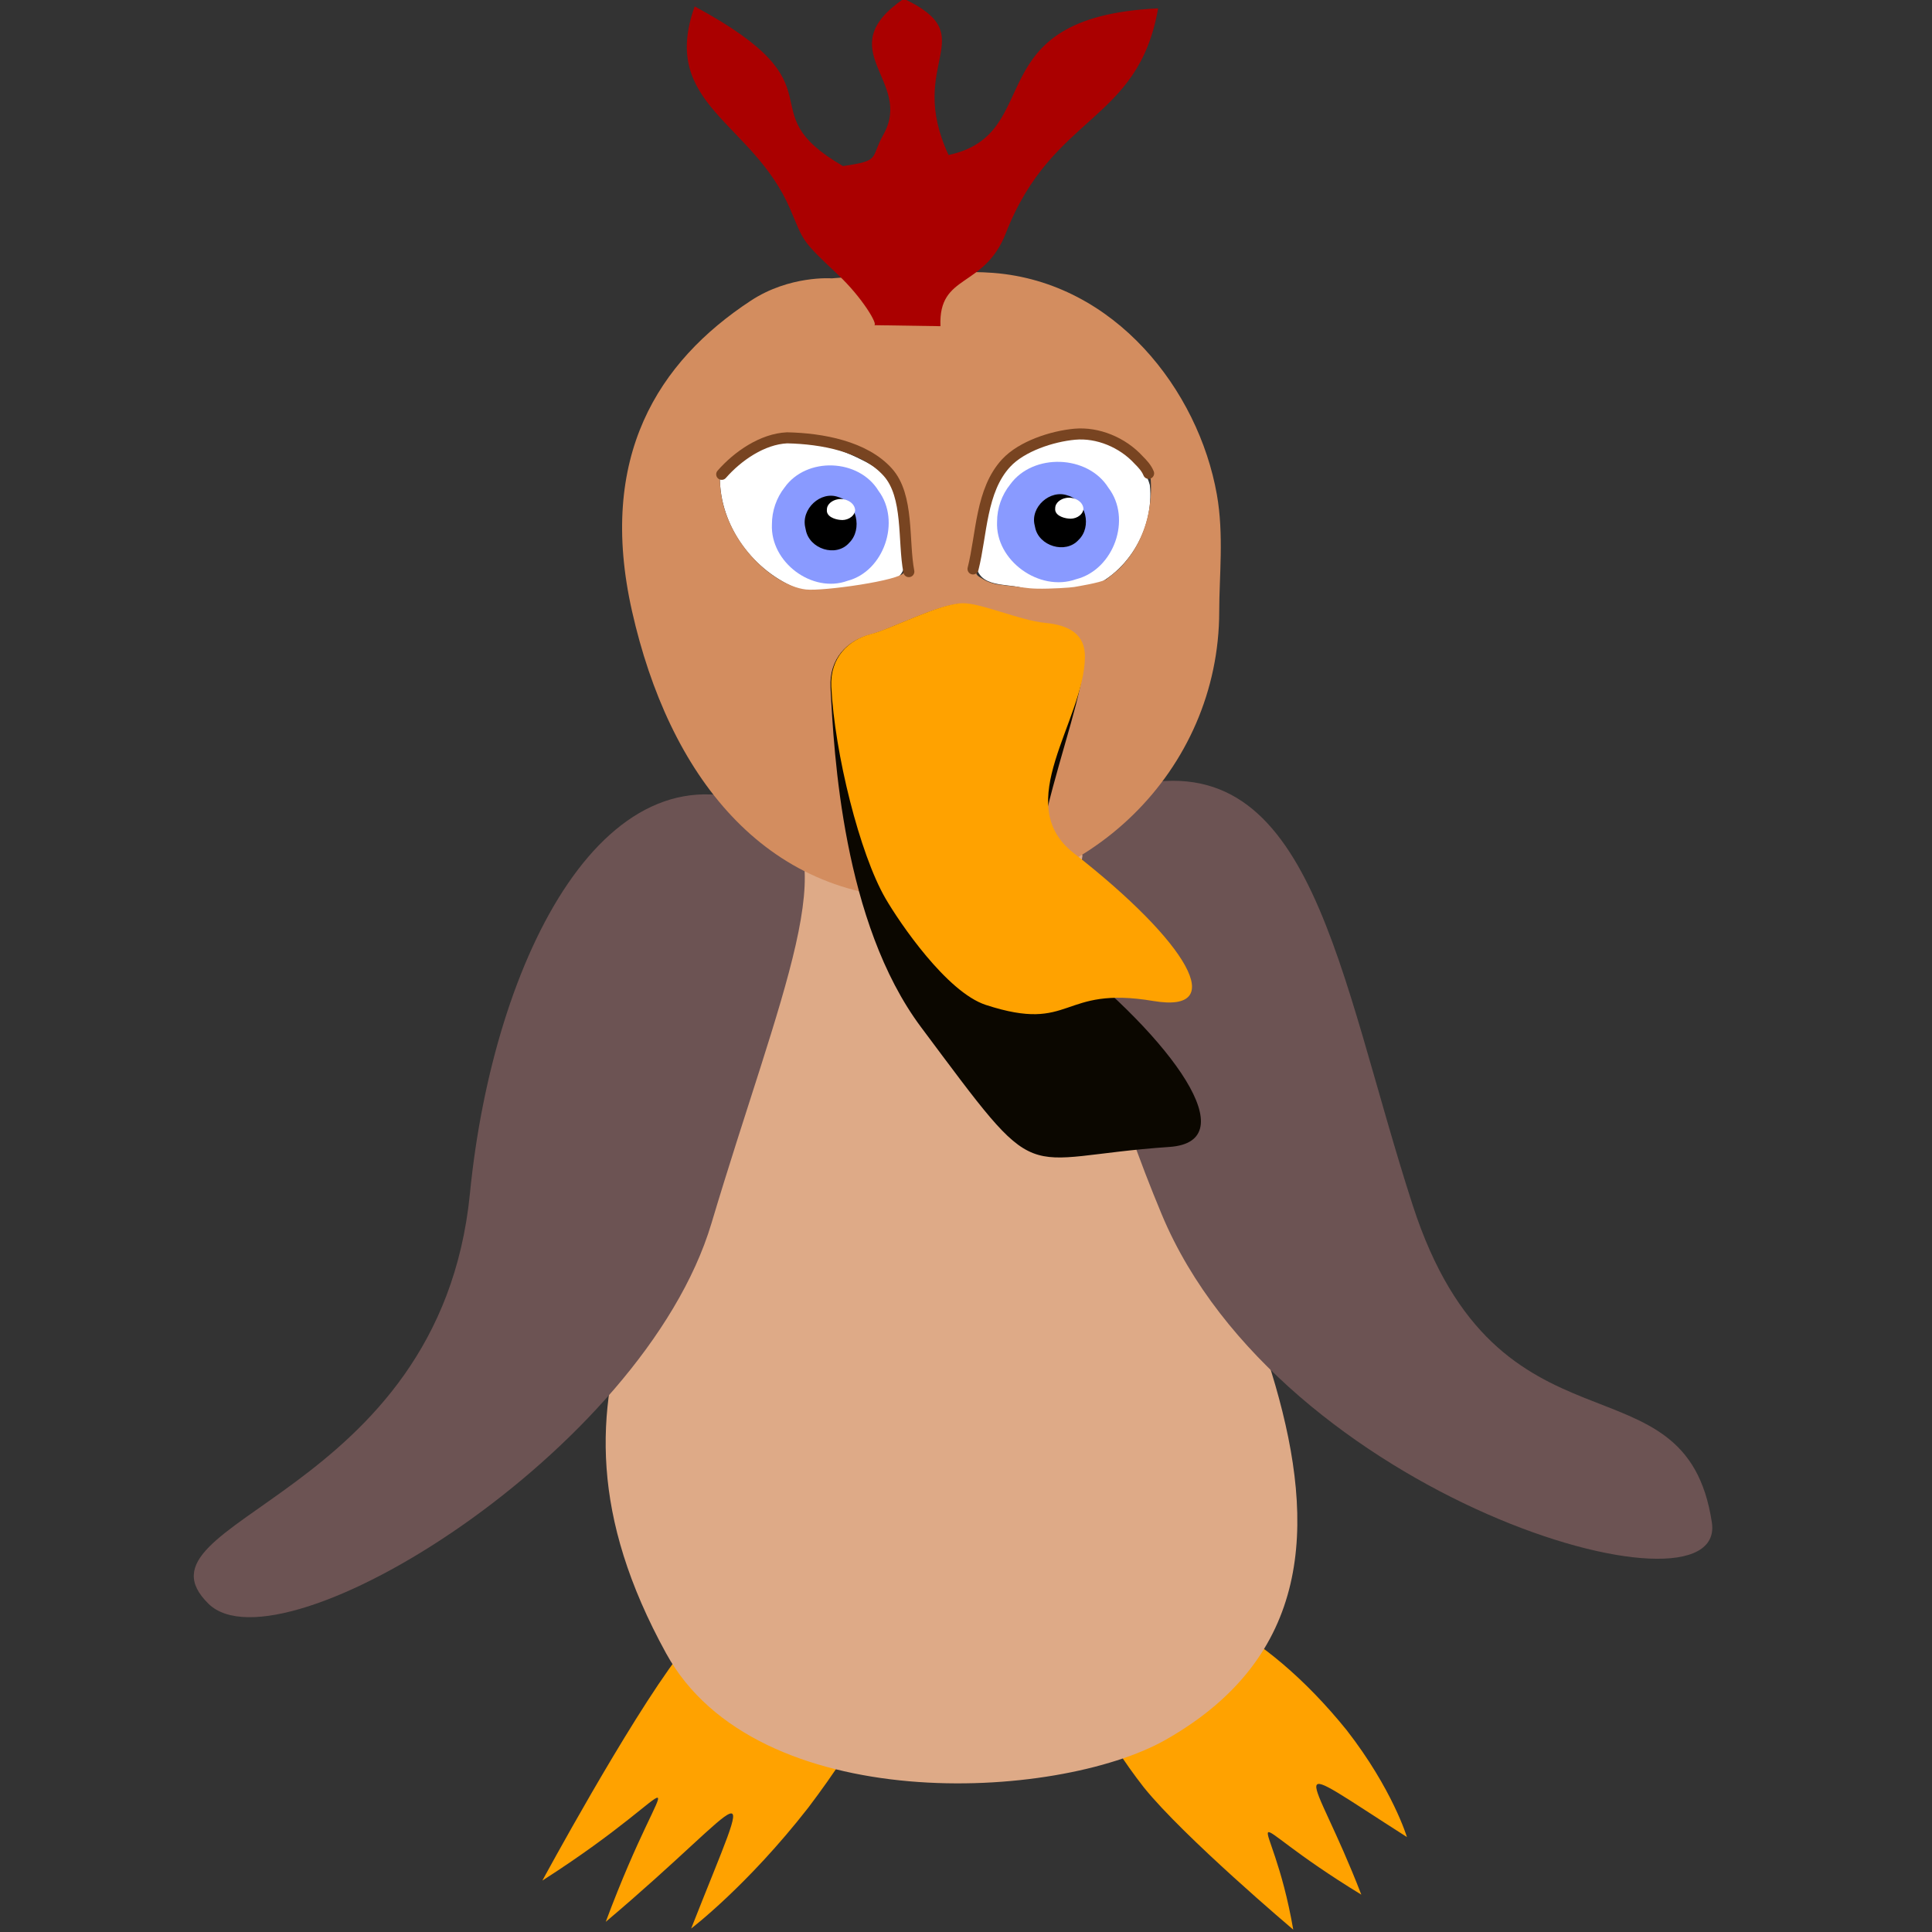 <?xml version="1.0" encoding="UTF-8" standalone="no"?>
<!-- Created with Inkscape (http://www.inkscape.org/) -->

<svg
   xmlns:dc="http://purl.org/dc/elements/1.1/"
   xmlns:cc="http://creativecommons.org/ns#"
   xmlns:rdf="http://www.w3.org/1999/02/22-rdf-syntax-ns#"
   xmlns:svg="http://www.w3.org/2000/svg"
   xmlns="http://www.w3.org/2000/svg"
   xmlns:sodipodi="http://sodipodi.sourceforge.net/DTD/sodipodi-0.dtd"
   xmlns:inkscape="http://www.inkscape.org/namespaces/inkscape"
   width="350mm"
   height="350mm"
   viewBox="0 0 350 350"
   version="1.1"
   id="svg8"
   inkscape:version="0.92.5 (0.92.5+68)"
   sodipodi:docname="roger_astonished.svg"
   inkscape:export-filename="/home/jakmeier/fun/gamedev/paddlers/paddlers-frontend/static/ducks/roger_sad.png"
   inkscape:export-xdpi="43.542858"
   inkscape:export-ydpi="43.542858">
  <rect x="0" y="0" width="350" height="350" fill="#333333" stroke="none"/>
  <defs
     id="defs2">
    <inkscape:path-effect
       effect="bspline"
       id="path-effect833"
       is_visible="true"
       weight="33.333"
       steps="2"
       helper_size="0"
       apply_no_weight="true"
       apply_with_weight="true"
       only_selected="false" />
  </defs>
  <sodipodi:namedview
     id="base"
     pagecolor="#ffffff"
     bordercolor="#666666"
     borderopacity="1.0"
     inkscape:pageopacity="0.0"
     inkscape:pageshadow="2"
     inkscape:zoom="1"
     inkscape:cx="694.69575"
     inkscape:cy="739.22574"
     inkscape:document-units="mm"
     inkscape:current-layer="layer1"
     showgrid="false"
     inkscape:pagecheckerboard="true"
     inkscape:window-width="3750"
     inkscape:window-height="2049"
     inkscape:window-x="90"
     inkscape:window-y="1135"
     inkscape:window-maximized="1"
     inkscape:snap-others="false"
     inkscape:snap-nodes="false" />
  <g
     inkscape:label="Layer 1"
     inkscape:groupmode="layer"
     id="layer1"
     transform="translate(23.037,81.083)">
    <path
       style="opacity:1;fill:#ffa200;fill-opacity:1;stroke:none;stroke-width:20;stroke-linecap:round;stroke-linejoin:round;stroke-miterlimit:4;stroke-dasharray:none;stroke-opacity:1;paint-order:markers stroke fill"
       d="m 184.179,242.717 c 7.251,9.015 27.068,25.775 27.068,25.775 -4.09,-23.604 -12.157,-21.281 12.331,-6.342 -9.059,-23.459 -15.42,-25.533 8.263,-10.435 0,0 -2.588,-8.642 -10.898,-19.341 -30.62,-37.942 -66.552,-27.753 -36.765,10.343 z"
       id="path836"
       inkscape:connector-curvature="0"
       sodipodi:nodetypes="cccccc" />
    <path
       style="opacity:1;fill:#ffa200;fill-opacity:1;stroke:none;stroke-width:23.094;stroke-linecap:round;stroke-linejoin:round;stroke-miterlimit:4;stroke-dasharray:none;stroke-opacity:1;paint-order:markers stroke fill"
       d="m 99.933,218.845 c -9.275,12.211 -24.714,40.754 -24.714,40.754 28.519,-18.247 23.304,-24.257 11.482,7.474 26.925,-22.738 27.722,-29.872 15.473,1.214 0,0 10.131,-7.686 21.223,-21.906 39.004,-51.49 15.972,-78.353 -23.464,-27.535 z"
       id="path836-7"
       inkscape:connector-curvature="0"
       sodipodi:nodetypes="cccccc" />
    <path
       style="opacity:1;fill:#deaa87;fill-opacity:1;stroke:none;stroke-width:20.419;stroke-linecap:round;stroke-linejoin:round;stroke-miterlimit:4;stroke-dasharray:none;stroke-opacity:1;paint-order:markers stroke fill"
       d="m 97.641,218.446 c 16.346,29.752 70.828,26.801 90.482,15.654 52.964,-30.038 2.853,-95.328 -8.303,-137.364 -22.466,-84.651 -43.492,-80.968 -65.866,1.205 C 101.593,143.335 70.142,168.393 97.641,218.446 Z"
       id="path815"
       inkscape:connector-curvature="0"
       sodipodi:nodetypes="sssss" />
    <path
       transform="matrix(-1,0,0.33,0.944,0,0)"
       style="opacity:1;fill:#6c5353;fill-opacity:1;stroke:none;stroke-width:20.583;stroke-linecap:round;stroke-linejoin:round;stroke-miterlimit:4;stroke-dasharray:none;stroke-opacity:1;paint-order:markers stroke fill"
       d="m -138.858,147.144 c -3.461,54.259 -76.362,79.373 -80.154,59.136 -6.263,-33.421 35.355,-10.01 34.104,-60.906 -1.087,-44.236 -11.053,-88.429 24.054,-80.502 16.484,3.722 24.733,39.361 21.996,82.272 z"
       id="path819-3"
       inkscape:connector-curvature="0"
       sodipodi:nodetypes="sssss" />
    <path
       transform="matrix(-1,-0.025,-0.286,0.958,0,0)"
       style="opacity:1;fill:#6c5353;fill-opacity:1;stroke:none;stroke-width:20.64;stroke-linecap:round;stroke-linejoin:round;stroke-miterlimit:4;stroke-dasharray:none;stroke-opacity:1;paint-order:markers stroke fill"
       d="m -101.675,138.384 c -10.986,57.58 44.953,62.842 24.983,78.253 -16.838,12.993 -70.017,-30.563 -70.017,-73.792 0,-43.229 -4.456,-71.224 11.776,-77.881 33.245,-13.633 41.782,28.746 33.259,73.421 z"
       id="path819"
       inkscape:connector-curvature="0"
       sodipodi:nodetypes="sssss" />
    <path
       style="opacity:1;fill:#ffffff;fill-opacity:1;stroke:none;stroke-width:20;stroke-linecap:round;stroke-linejoin:round;stroke-miterlimit:4;stroke-dasharray:none;stroke-opacity:1;paint-order:markers stroke fill"
       d="m 157.344,6.328 c -2.425,5.028 -2.159,10.058 -3.449,15.486 1.037,3.879 6.338,2.603 9.315,3.928 3.231,1.007 6.695,1.247 9.925,0.123 7.876,-2.458 12.995,-11.012 12.127,-19.091 -0.892,-3.314 -4.049,-6.59 -7.106,-7.792 -4.746,-1.365 -11.018,-0.517 -15.338,1.905 -1.778,1.102 -4.424,3.651 -5.473,5.442 z"
       id="path872"
       inkscape:connector-curvature="0"
       sodipodi:nodetypes="cccccccc" />
    <path
       style="opacity:1;fill:#ffffff;fill-opacity:1;stroke:none;stroke-width:20;stroke-linecap:round;stroke-linejoin:round;stroke-miterlimit:4;stroke-dasharray:none;stroke-opacity:1;paint-order:markers stroke fill"
       d="m 123.064,26.108 c 5.449,-0.133 10.985,-0.635 16.189,-2.337 3.571,-2.138 1.082,-10.643 0.862,-13.75 -1.217,-4.38 -3.617,-6.208 -7.983,-8.267 -5.704,-2.745 -13.215,-4.059 -19.353,-1.026 -2.213,0.904 -3.35,3.846 -5.401,4.563 -0.074,8.929 6.113,17.236 14.368,20.373 0.42,0.198 0.852,0.383 1.318,0.444 z"
       id="path872-5"
       inkscape:connector-curvature="0"
       sodipodi:nodetypes="cccccccc" />
    <path
       style="opacity:1;fill:#0026ff;fill-opacity:0.463;stroke:none;stroke-width:1.331;stroke-linecap:round;stroke-linejoin:miter;stroke-miterlimit:4;stroke-dasharray:none;stroke-dashoffset:0;stroke-opacity:1;paint-order:markers stroke fill"
       d="m 157.593,13.432 c -0.342,7.002 7.639,12.803 14.311,10.419 6.874,-1.749 10.138,-10.989 5.853,-16.577 -3.722,-5.969 -13.63,-6.315 -17.77,-0.621 -1.541,1.907 -2.4,4.34 -2.394,6.779 z"
       id="path848"
       inkscape:connector-curvature="0" />
    <path
       style="opacity:1;fill:#0026ff;fill-opacity:0.461;stroke:none;stroke-width:1.291;stroke-linecap:round;stroke-linejoin:miter;stroke-miterlimit:4;stroke-dasharray:none;stroke-dashoffset:0;stroke-opacity:1;paint-order:markers stroke fill"
       d="m 116.805,13.893 c -0.327,6.882 7.315,12.584 13.705,10.24 6.583,-1.719 9.709,-10.801 5.605,-16.293 -3.565,-5.866 -13.053,-6.207 -17.018,-0.611 -1.476,1.874 -2.298,4.265 -2.292,6.663 z"
       id="path848-9"
       inkscape:connector-curvature="0" />
    <path
       style="opacity:1;fill:#d38d5f;fill-opacity:1;stroke:none;stroke-width:20;stroke-linecap:round;stroke-linejoin:round;stroke-miterlimit:4;stroke-dasharray:none;stroke-opacity:1;paint-order:markers stroke fill"
       d="m 156.905,-31.647 c 22.034,1.715 37.162,21.238 40.507,40.169 1.29,7.301 0.424,14.781 0.424,21.131 0,28.784 -23.813,52.117 -53.187,52.117 -29.374,0 -46.533,-22.624 -53.186,-52.117 -6.317,-28 4.729,-45.228 21.503,-56.257 7.036,-4.626 14.641,-4.052 14.641,-4.052 0,0 20.478,-1.678 29.298,-0.992 z m 18.497,29.683 c -0.668,-0.027 -1.341,-0.002 -2.016,0.069 -0.674,0.071 -1.35,0.188 -2.019,0.343 -0.669,0.155 -1.544,-0.142 -2.196,0.084 -0.652,0.226 -2.299,0.437 -2.922,0.719 -2.443,1.356 -3.258,1.196 -5.985,2.965 -2.265,1.851 -2.845,4.681 -3.872,6.923 -0.639,1.61 -0.519,3.763 -1.125,5.57 -0.607,1.806 -0.607,3.943 -0.971,5.332 -0.182,0.695 -0.32,1.299 -0.402,1.775 -0.082,0.475 -0.107,0.822 -0.062,1.002 0.026,0.106 0.088,0.21 0.18,0.311 0.093,0.101 0.217,0.2 0.368,0.296 0.303,0.193 1.116,0.704 1.611,0.88 0.496,0.176 0.586,0.228 1.215,0.39 0.629,0.162 0.371,0.038 2.076,0.301 2.796,0.248 3.515,0.52 5.57,0.564 2.398,0.052 6.047,-0.181 6.724,-0.304 0.812,-0.149 4.452,-0.73 5.741,-1.338 1.748,-1.368 2.358,-1.792 3.706,-3.432 0.398,-0.485 0.77,-0.992 1.117,-1.519 0.347,-0.527 0.668,-1.075 0.963,-1.64 0.295,-0.565 0.564,-1.148 0.805,-1.747 0.242,-0.599 0.456,-1.213 0.643,-1.841 0.187,-0.628 0.346,-1.268 0.477,-1.92 0.131,-0.652 0.234,-1.315 0.308,-1.987 0.074,-0.672 0.119,-1.352 0.135,-2.039 0.016,-0.687 0.001,-1.38 -0.043,-2.078 -0.375,-0.909 -0.792,-1.724 -1.246,-2.451 -0.454,-0.727 -0.944,-1.367 -1.464,-1.926 -0.52,-0.559 -1.071,-1.039 -1.646,-1.444 -0.575,-0.406 -1.175,-0.737 -1.793,-1.003 -0.618,-0.266 -1.254,-0.465 -1.903,-0.604 -0.649,-0.14 -1.31,-0.22 -1.978,-0.247 z m -53.598,0.444 c -0.628,-0.018 -1.266,0.004 -1.912,0.069 -0.646,0.065 -1.302,0.173 -1.966,0.327 -0.664,0.153 -1.336,0.353 -2.016,0.599 -0.68,0.247 -1.369,0.541 -2.065,0.886 -0.696,0.345 -1.399,0.741 -2.11,1.189 -0.711,0.448 -1.429,0.949 -2.154,1.505 -0.725,0.556 -1.457,1.167 -2.195,1.837 -0.025,0.696 -0.011,1.383 0.04,2.06 0.051,0.677 0.137,1.345 0.257,2 0.12,0.656 0.272,1.3 0.454,1.932 0.182,0.631 0.393,1.25 0.631,1.854 0.238,0.604 0.502,1.194 0.789,1.768 0.287,0.574 0.596,1.132 0.926,1.672 0.329,0.541 0.679,1.063 1.044,1.568 0.365,0.504 0.747,0.99 1.142,1.455 0.395,0.465 0.803,0.91 1.22,1.333 0.418,0.423 0.845,0.824 1.278,1.203 0.867,0.756 1.761,1.419 2.654,1.977 0.446,0.279 0.893,0.532 1.335,0.757 0.443,0.225 0.882,0.423 1.315,0.591 0.433,0.168 0.858,0.308 1.274,0.416 0.416,0.108 0.822,0.186 1.214,0.232 0.393,0.043 0.957,0.05 1.644,0.025 0.687,-0.025 1.498,-0.08 2.383,-0.161 1.771,-0.162 3.844,-0.424 5.832,-0.741 0.994,-0.158 1.967,-0.331 2.871,-0.511 0.904,-0.18 1.74,-0.367 2.458,-0.557 0.718,-0.19 1.319,-0.382 1.755,-0.569 0.218,-0.094 0.395,-0.187 0.524,-0.278 0.129,-0.091 0.211,-0.181 0.24,-0.268 0.068,-0.206 0.086,-0.541 0.061,-0.977 -0.025,-0.436 -0.093,-0.974 -0.198,-1.585 -0.209,-1.223 0.266,-3.163 -0.179,-4.757 -0.445,-1.594 -0.327,-3.684 -0.9,-5.208 -0.768,-3.469 -2.511,-5.832 -4.911,-7.707 -2.386,-1.434 -5.022,-1.804 -7.343,-2.742 -0.568,-0.24 -1.147,-0.446 -1.736,-0.617 -0.589,-0.171 -1.189,-0.306 -1.798,-0.404 -0.609,-0.097 -1.228,-0.156 -1.856,-0.175 z"
       id="path817-5"
       inkscape:connector-curvature="0"
       sodipodi:nodetypes="sssssscsccsccccsscccscscssccccsccscccsccsccccccccccsccscscccccccccsccsccccsccccccccc" />
    <path
       style="opacity:1;fill:#aa0000;fill-opacity:1;stroke:none;stroke-width:14.171;stroke-linecap:round;stroke-linejoin:round;stroke-miterlimit:4;stroke-dasharray:none;stroke-opacity:1;paint-order:markers stroke fill"
       d="m 147.337,-21.991 c -0.405,-9.637 7.89,-6.717 11.85,-16.861 8.48,-21.722 23.953,-19.932 27.579,-40.714 -33.172,1.562 -20.082,22.766 -37.961,26.559 -7.884,-16.877 6.509,-21.394 -8.11,-28.307 -13.551,9.288 1.769,14.812 -3.666,24.551 -2.492,4.466 -0.418,4.743 -7.346,5.769 -17.8,-10.322 0.857,-13.982 -26.871,-28.928 -6.414,17.873 10.531,20.878 17.31,36.743 2.49,5.828 1.885,5.514 8.597,11.806 4.477,4.196 7.422,9.228 6.592,9.198"
       id="path4844"
       inkscape:connector-curvature="0"
       sodipodi:nodetypes="cscccsccssc" />
    <path
       style="opacity:1;fill:#0b0700;fill-opacity:1;stroke:none;stroke-width:20;stroke-linecap:round;stroke-linejoin:round;stroke-miterlimit:4;stroke-dasharray:none;stroke-opacity:1;paint-order:markers stroke fill"
       d="m 134.574,33.896 c -4.081,1.043 -7.418,4.305 -7.155,9.534 0.606,12.064 2.254,42.631 16.392,61.557 22.434,30.031 16.753,23.631 45.003,21.708 13.808,-0.94 0.79,-19.369 -20.093,-35.681 -11.478,-8.966 4.499,-41.422 4.647,-52.948 0.053,-4.17 -2.846,-5.788 -7.214,-6.211 -4.634,-0.449 -11.718,-3.66 -15.034,-3.554 -4.374,0.14 -12.797,4.636 -16.546,5.594 z"
       id="path869-3"
       inkscape:connector-curvature="0"
       sodipodi:nodetypes="sssssssss" />
    <path
       style="opacity:1;fill:#ffa200;fill-opacity:1;stroke:none;stroke-width:20;stroke-linecap:round;stroke-linejoin:round;stroke-miterlimit:4;stroke-dasharray:none;stroke-opacity:1;paint-order:markers stroke fill"
       d="m 134.714,33.794 c -4.081,1.043 -7.418,4.305 -7.155,9.534 0.606,12.064 5.148,30.295 9.815,38.341 2.588,4.462 11.122,16.997 18.185,19.3 15.896,5.184 13.34,-3.574 30.375,-0.709 13.648,2.295 6.433,-10.474 -14.449,-26.786 -11.478,-8.966 1.876,-23.983 2.024,-35.509 0.053,-4.17 -2.846,-5.788 -7.214,-6.211 -4.634,-0.449 -11.718,-3.66 -15.034,-3.554 -4.374,0.14 -12.797,4.636 -16.546,5.594 z"
       id="path869"
       inkscape:connector-curvature="0"
       sodipodi:nodetypes="ssssssssss" />
    <path
       style="opacity:1;fill:#000000;fill-opacity:1;stroke:none;stroke-width:23.754;stroke-linecap:round;stroke-linejoin:round;stroke-miterlimit:4;stroke-dasharray:none;stroke-opacity:1;paint-order:markers stroke fill"
       d="m 164.475,14.406 c 0.623,3.427 5.514,4.953 7.884,2.317 2.466,-2.361 1.343,-7.122 -1.978,-8.048 -3.185,-1.143 -6.813,2.106 -5.975,5.413 z"
       id="use907"
       inkscape:connector-curvature="0" />
    <path
       style="opacity:1;fill:#ffffff;fill-opacity:1;stroke:none;stroke-width:1.418;stroke-linecap:round;stroke-linejoin:miter;stroke-miterlimit:4;stroke-dasharray:none;stroke-dashoffset:0;stroke-opacity:1;paint-order:markers stroke fill"
       d="m 168.124,10.99 c -0.157,1.241 1.383,1.772 2.375,1.867 1.146,0.177 2.522,-0.461 2.745,-1.672 -0.019,-1.516 -1.848,-2.338 -3.179,-2.053 -0.917,0.158 -1.937,0.827 -1.942,1.857 z"
       id="path824"
       inkscape:connector-curvature="0" />
    <path
       style="opacity:1;fill:#000000;fill-opacity:1;stroke:none;stroke-width:24.098;stroke-linecap:round;stroke-linejoin:round;stroke-miterlimit:4;stroke-dasharray:none;stroke-opacity:1;paint-order:markers stroke fill"
       d="m 122.927,14.859 c 0.623,3.527 5.514,5.098 7.884,2.385 2.466,-2.43 1.343,-7.329 -1.978,-8.283 -3.185,-1.177 -6.813,2.167 -5.975,5.571 z"
       id="use907-1"
       inkscape:connector-curvature="0" />
    <path
       style="opacity:1;fill:#ffffff;fill-opacity:1;stroke:none;stroke-width:1.418;stroke-linecap:round;stroke-linejoin:miter;stroke-miterlimit:4;stroke-dasharray:none;stroke-dashoffset:0;stroke-opacity:1;paint-order:markers stroke fill"
       d="m 126.764,11.232 c -0.157,1.241 1.383,1.772 2.375,1.867 1.146,0.177 2.522,-0.461 2.745,-1.672 -0.019,-1.516 -1.848,-2.338 -3.179,-2.053 -0.917,0.158 -1.937,0.827 -1.942,1.857 z"
       id="path824-2"
       inkscape:connector-curvature="0" />
    <path
       style="fill:none;stroke:#784421;stroke-width:2;stroke-linecap:round;stroke-linejoin:miter;stroke-miterlimit:4;stroke-dasharray:none;stroke-opacity:1"
       d="m 141.606,22.473 c -1.069,-5.589 0.063,-13.701 -3.815,-18.018 -4.192,-4.666 -11.886,-6.087 -18.237,-6.222 -4.456,0.201 -8.941,3.288 -11.846,6.613"
       id="path837"
       inkscape:connector-curvature="0"
       sodipodi:nodetypes="cscc" />
    <path
       style="fill:none;stroke:#784421;stroke-width:2;stroke-linecap:round;stroke-linejoin:miter;stroke-miterlimit:4;stroke-dasharray:none;stroke-opacity:1"
       d="m 153.236,21.988 c 1.601,-6.346 1.398,-14.214 6.002,-19.192 2.826,-3.052 8.33,-4.841 12.416,-5.216 4.144,-0.381 8.66,1.461 11.591,4.673 0.713,0.706 1.419,1.474 1.798,2.418"
       id="path837-3"
       inkscape:connector-curvature="0"
       sodipodi:nodetypes="ccscc" />
  </g>
</svg>
